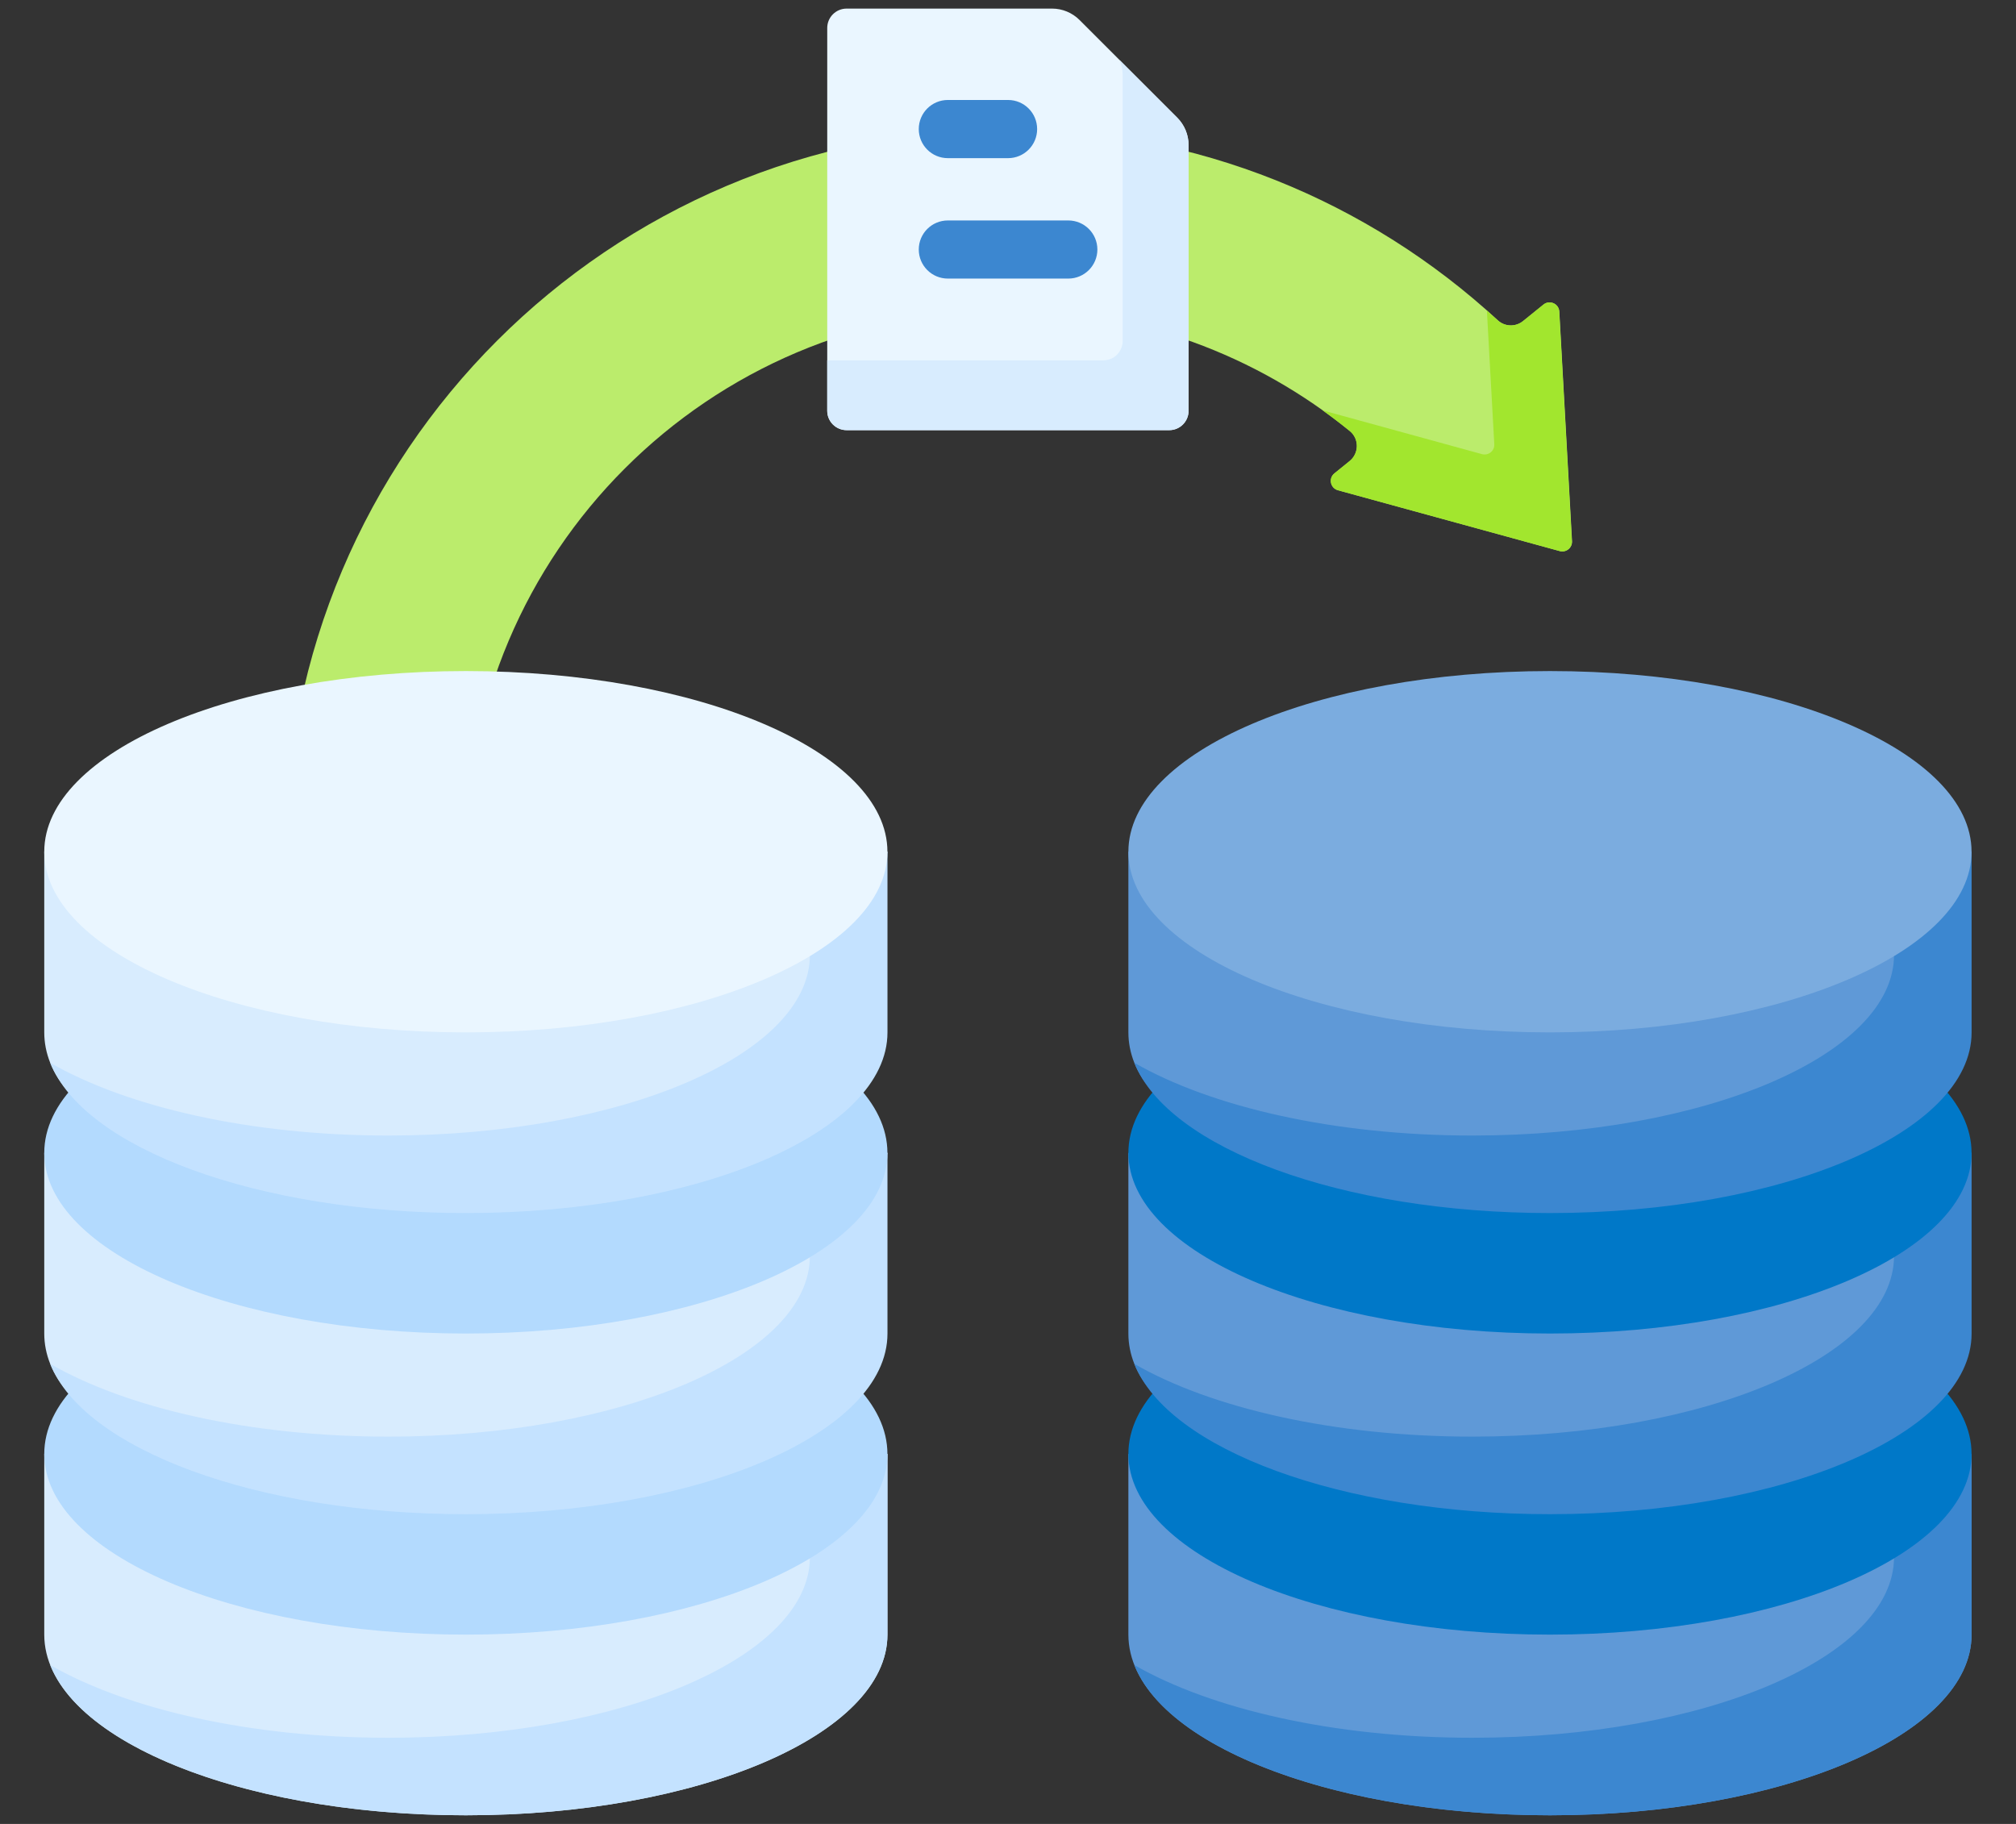<svg width="42" height="38" viewBox="0 0 42 38" fill="none" xmlns="http://www.w3.org/2000/svg">
<rect x="0" y="0" width="42" height="38" fill="#333333" stroke="none"/>
<path d="M32.495 11.481L27.876 10.214C27.717 10.17 27.674 9.965 27.802 9.862L28.119 9.606C28.317 9.446 28.321 9.142 28.123 8.981C26.18 7.4 23.702 6.453 21.002 6.453C14.765 6.453 9.71 11.509 9.71 17.745H5.945C5.945 9.43 12.687 2.688 21.002 2.688C24.939 2.688 28.523 4.199 31.206 6.674C31.352 6.809 31.576 6.815 31.731 6.69L32.158 6.345C32.286 6.242 32.477 6.327 32.486 6.491L32.751 11.275C32.758 11.413 32.629 11.518 32.495 11.481Z" fill="#BBEC6C"/>
<path d="M32.747 11.275L32.483 6.491C32.474 6.327 32.282 6.242 32.154 6.345L31.728 6.69C31.572 6.815 31.349 6.809 31.202 6.674C31.128 6.605 31.053 6.538 30.977 6.471L31.131 9.256C31.139 9.393 31.009 9.498 30.876 9.462L27.555 8.55C27.748 8.688 27.936 8.832 28.12 8.981C28.317 9.142 28.314 9.446 28.115 9.606L27.799 9.862C27.671 9.965 27.713 10.17 27.872 10.214L32.492 11.481C32.625 11.518 32.755 11.413 32.747 11.275Z" fill="#A2E62E"/>
<path d="M24.359 8.962H17.638C17.415 8.962 17.234 8.781 17.234 8.558V0.583C17.234 0.36 17.415 0.179 17.638 0.179H21.919C22.133 0.179 22.338 0.265 22.49 0.416L24.526 2.452C24.677 2.604 24.762 2.809 24.762 3.023V8.558C24.762 8.781 24.582 8.962 24.359 8.962Z" fill="#EAF6FF"/>
<path d="M24.526 2.452L23.323 1.25C23.366 1.35 23.389 1.458 23.389 1.569V7.104C23.389 7.327 23.208 7.508 22.985 7.508H17.234V8.559C17.234 8.782 17.415 8.962 17.638 8.962H24.359C24.582 8.962 24.762 8.782 24.762 8.559V3.024C24.762 2.809 24.677 2.604 24.526 2.452Z" fill="#D8ECFE"/>
<path d="M21.001 3.295H19.747C19.412 3.295 19.141 3.024 19.141 2.689C19.141 2.354 19.412 2.083 19.747 2.083H21.001C21.336 2.083 21.607 2.354 21.607 2.689C21.607 3.024 21.336 3.295 21.001 3.295Z" fill="#3C87D0"/>
<path d="M22.256 5.804H19.747C19.412 5.804 19.141 5.533 19.141 5.198C19.141 4.864 19.412 4.593 19.747 4.593H22.256C22.591 4.593 22.862 4.864 22.862 5.198C22.862 5.533 22.591 5.804 22.256 5.804Z" fill="#3C87D0"/>
<path d="M0.922 30.292V34.056C0.922 36.135 4.854 37.82 9.705 37.82C14.555 37.82 18.488 36.135 18.488 34.056V30.292H0.922Z" fill="#D8ECFE"/>
<path d="M16.873 30.292V32.441C16.873 34.52 12.941 36.205 8.09 36.205C5.207 36.205 2.648 35.609 1.047 34.69C1.75 36.467 5.359 37.82 9.706 37.82C14.557 37.82 18.489 36.135 18.489 34.056V30.292H16.873Z" fill="#C4E2FF"/>
<path d="M9.705 34.056C14.555 34.056 18.488 32.371 18.488 30.292C18.488 28.213 14.555 26.528 9.705 26.528C4.854 26.528 0.922 28.213 0.922 30.292C0.922 32.371 4.854 34.056 9.705 34.056Z" fill="#B3DAFE"/>
<path d="M0.922 24.019V27.783C0.922 27.999 0.964 28.21 1.046 28.416C1.748 30.194 5.358 30.811 9.705 30.811C14.555 30.811 17.67 29.862 17.67 27.783L18.488 24.019H0.922Z" fill="#D8ECFE"/>
<path d="M16.873 24.019V26.167C16.873 28.246 12.941 29.931 8.09 29.931C5.207 29.931 2.648 29.336 1.047 28.416C1.75 30.194 5.359 31.547 9.706 31.547C14.557 31.547 18.489 29.862 18.489 27.783V24.019H16.873Z" fill="#C4E2FF"/>
<path d="M9.705 27.783C14.555 27.783 18.488 26.098 18.488 24.019C18.488 21.94 14.555 20.255 9.705 20.255C4.854 20.255 0.922 21.94 0.922 24.019C0.922 26.098 4.854 27.783 9.705 27.783Z" fill="#B3DAFE"/>
<path d="M0.922 17.745V21.509C0.922 21.725 0.964 21.937 1.046 22.143C1.748 23.92 5.232 24.411 9.579 24.411C14.429 24.411 17.756 23.588 17.756 21.509L18.488 17.745H0.922Z" fill="#D8ECFE"/>
<path d="M16.873 17.745V19.894C16.873 21.973 12.941 23.658 8.09 23.658C5.207 23.658 2.648 23.062 1.047 22.143C1.75 23.92 5.359 25.273 9.706 25.273C14.557 25.273 18.489 23.588 18.489 21.509V17.745H16.873Z" fill="#C4E2FF"/>
<path d="M9.705 21.509C14.555 21.509 18.488 19.824 18.488 17.745C18.488 15.666 14.555 13.981 9.705 13.981C4.854 13.981 0.922 15.666 0.922 17.745C0.922 19.824 4.854 21.509 9.705 21.509Z" fill="#EAF6FF"/>
<path d="M23.508 30.292V34.056C23.508 36.135 27.44 37.82 32.291 37.82C37.141 37.82 41.074 36.135 41.074 34.056V30.292H23.508Z" fill="#5F99D7"/>
<path d="M39.459 30.292V32.441C39.459 34.52 35.527 36.205 30.676 36.205C27.793 36.205 25.234 35.609 23.633 34.69C24.335 36.467 27.945 37.82 32.292 37.82C37.142 37.82 41.075 36.135 41.075 34.056V30.292H39.459Z" fill="#3C87D0"/>
<path d="M32.291 34.056C37.141 34.056 41.074 32.371 41.074 30.292C41.074 28.213 37.141 26.528 32.291 26.528C27.44 26.528 23.508 28.213 23.508 30.292C23.508 32.371 27.44 34.056 32.291 34.056Z" fill="#0078C8"/>
<path d="M23.508 24.019V27.783C23.508 27.999 23.55 28.21 23.632 28.416C24.334 30.194 27.944 30.811 32.291 30.811C37.141 30.811 40.256 29.862 40.256 27.783L41.074 24.019H23.508Z" fill="#5F99D7"/>
<path d="M39.459 24.019V26.167C39.459 28.246 35.527 29.931 30.676 29.931C27.793 29.931 25.234 29.336 23.633 28.416C24.335 30.194 27.945 31.547 32.292 31.547C37.142 31.547 41.075 29.862 41.075 27.783V24.019H39.459Z" fill="#3C87D0"/>
<path d="M32.291 27.783C37.141 27.783 41.074 26.098 41.074 24.019C41.074 21.94 37.141 20.255 32.291 20.255C27.44 20.255 23.508 21.94 23.508 24.019C23.508 26.098 27.44 27.783 32.291 27.783Z" fill="#0078C8"/>
<path d="M23.508 17.745V21.509C23.508 21.725 23.55 21.937 23.632 22.143C24.334 23.92 27.817 24.411 32.164 24.411C37.015 24.411 40.342 23.588 40.342 21.509L41.074 17.745H23.508Z" fill="#5F99D7"/>
<path d="M39.459 17.745V19.894C39.459 21.973 35.527 23.658 30.676 23.658C27.793 23.658 25.234 23.062 23.633 22.143C24.335 23.92 27.945 25.273 32.292 25.273C37.142 25.273 41.075 23.588 41.075 21.509V17.745H39.459Z" fill="#3C87D0"/>
<path d="M32.291 21.509C37.141 21.509 41.074 19.824 41.074 17.745C41.074 15.666 37.141 13.981 32.291 13.981C27.44 13.981 23.508 15.666 23.508 17.745C23.508 19.824 27.44 21.509 32.291 21.509Z" fill="#7BACDF"/>
</svg>
